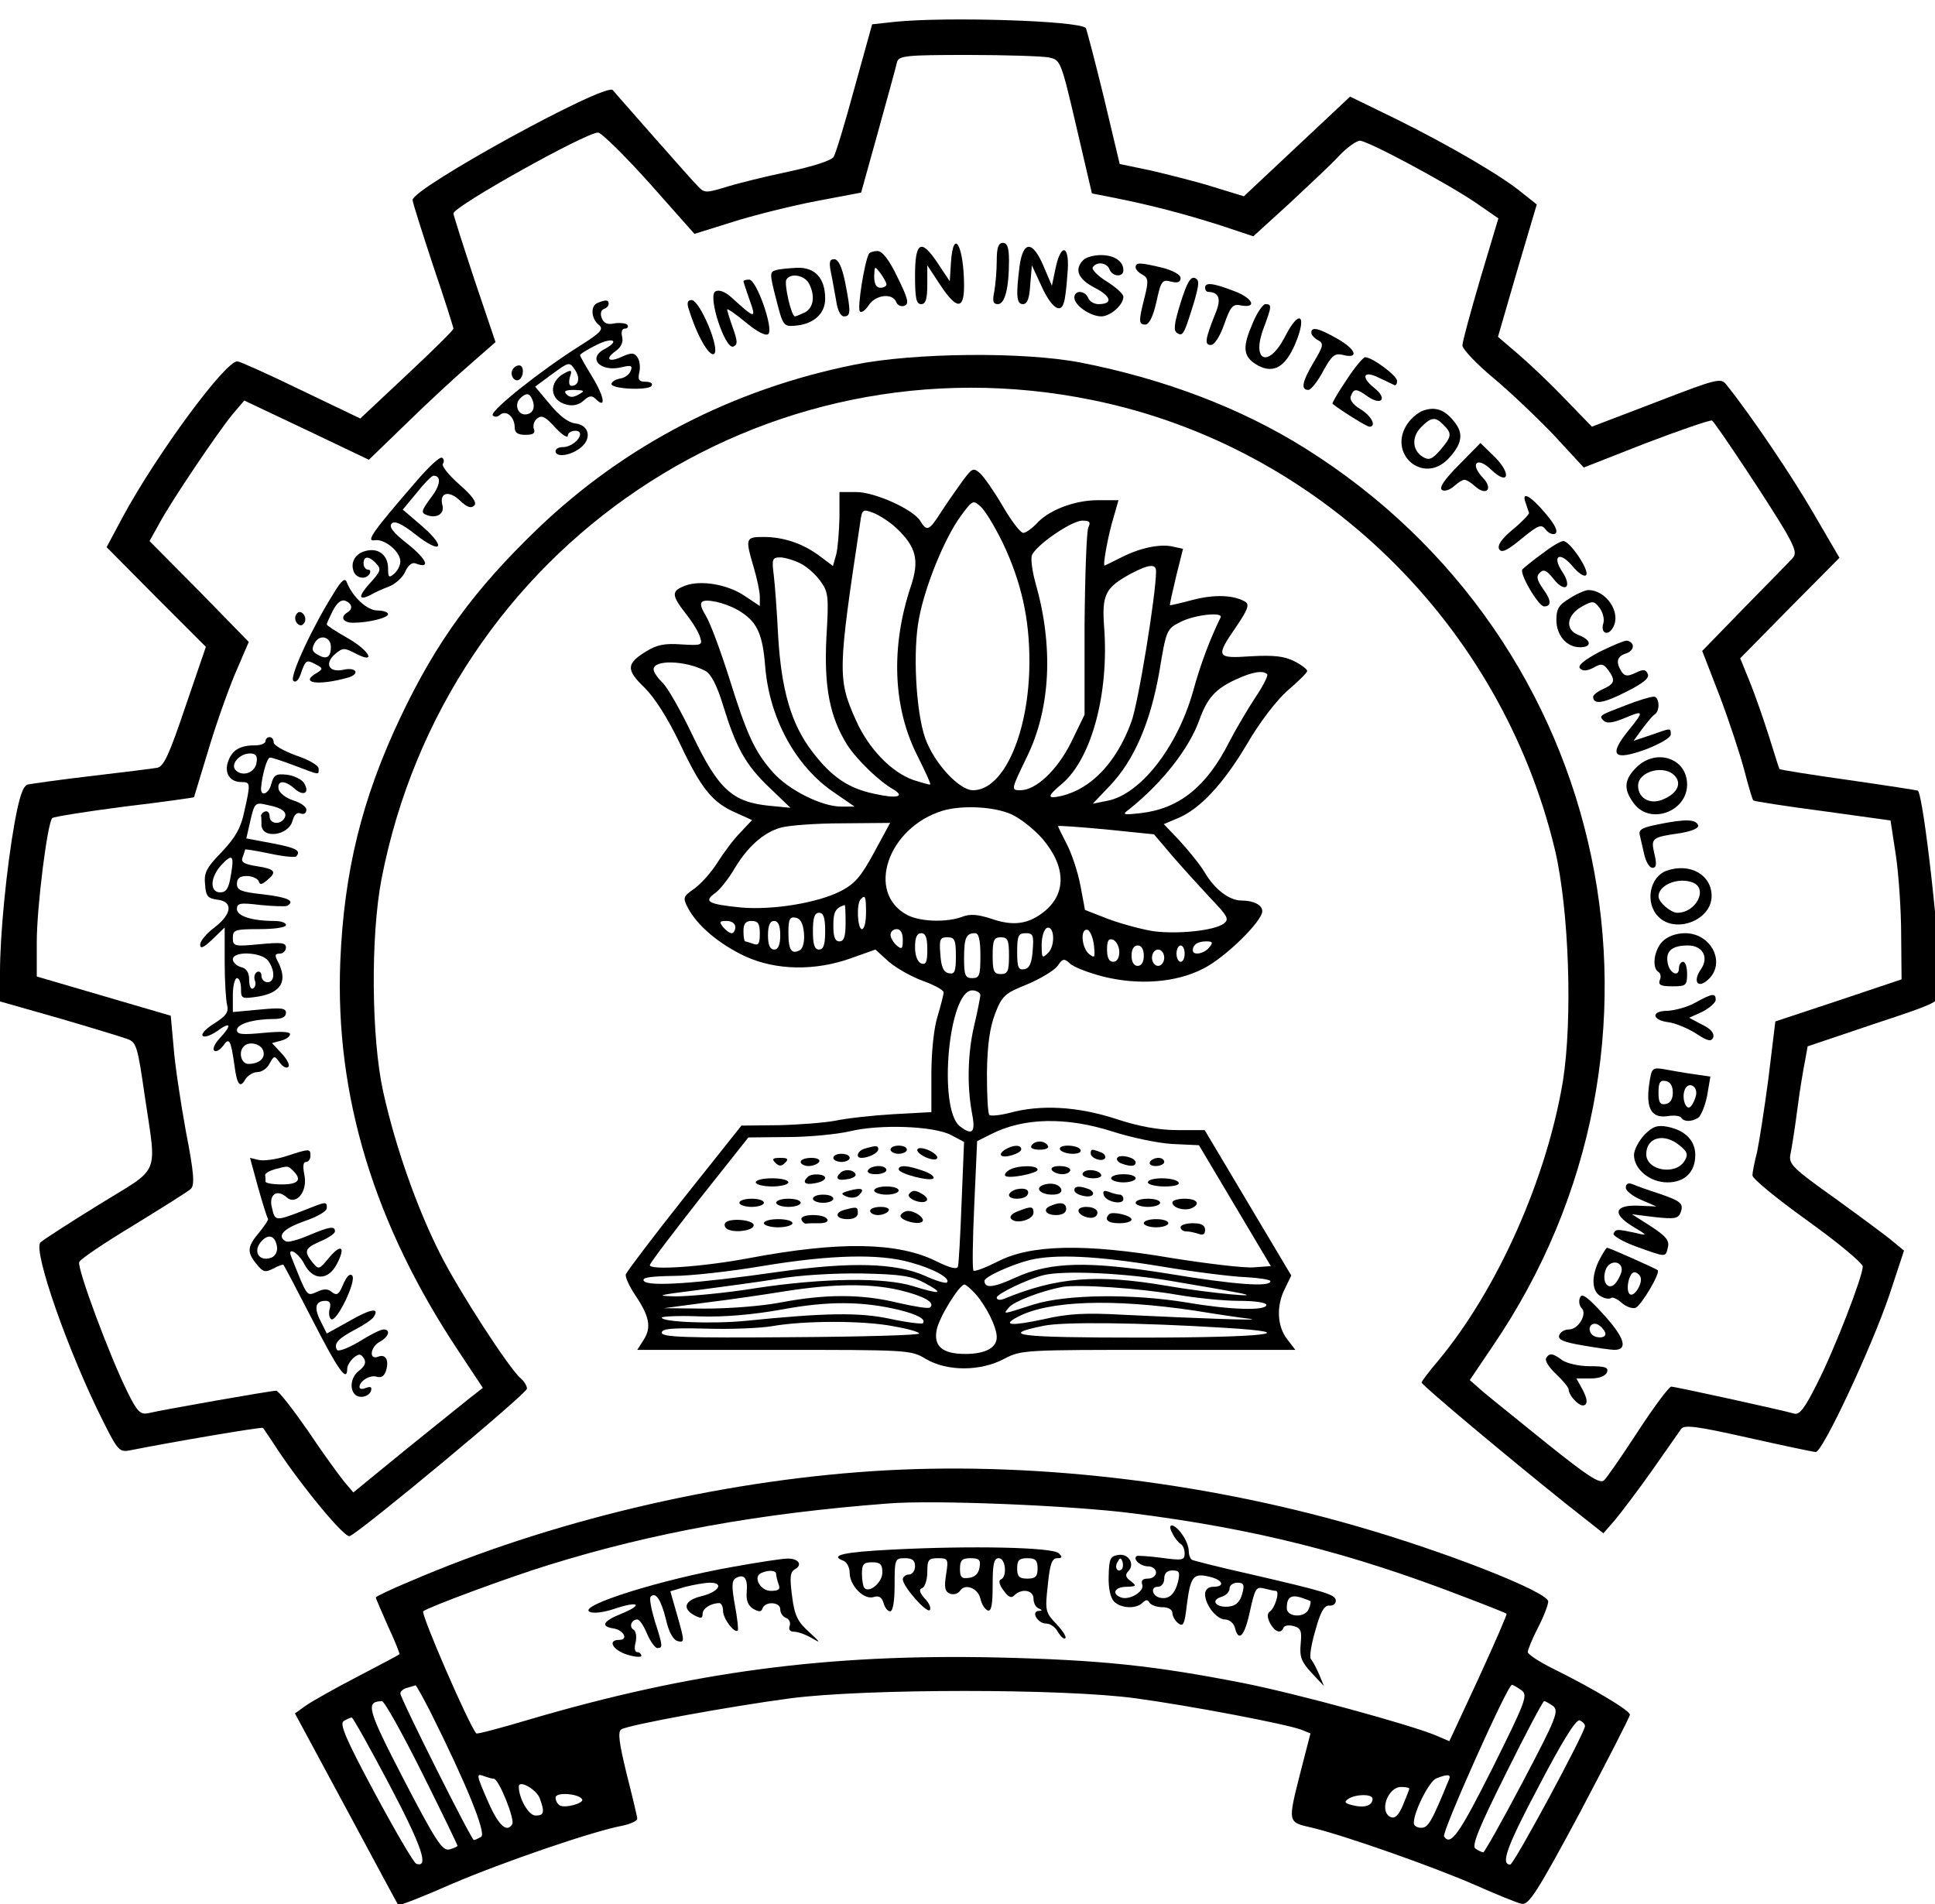 <?xml version="1.0" standalone="no"?>
<!DOCTYPE svg PUBLIC "-//W3C//DTD SVG 1.0//EN" "http://www.w3.org/TR/2001/REC-SVG-20010904/DTD/svg10.dtd">
<svg xmlns="http://www.w3.org/2000/svg" xmlns:xlink="http://www.w3.org/1999/xlink" id="body_1" width="63" height="62">

<g transform="matrix(0.133 0 0 0.133 -0 0.592)">
	<g transform="matrix(0.1 0 -0 -0.1 0 463)">
        <path d="M2190 4621L2135 4615L2092 4460C 2069 4375 2046 4299 2041 4291C 2037 4282 1990 4267 1929 4254C 1872 4242 1803 4225 1775 4216C 1729 4202 1724 4202 1709 4218C 1700 4227 1651 4282 1600 4340C 1549 4398 1504 4449 1500 4454C 1482 4473 1010 4214 1010 4185C 1010 4179 1033 4107 1060 4025C 1088 3943 1110 3873 1110 3870C 1110 3866 1059 3816 996 3757L996 3757L882 3650L736 3720C 656 3759 586 3790 581 3790C 551 3790 384 3563 301 3410L301 3410L261 3335L382 3213L504 3091L454 2945C 415 2829 401 2798 385 2795C 374 2793 302 2784 225 2775C 148 2766 78 2756 68 2754C 56 2750 48 2726 36 2662C 16 2550 0 2387 0 2295L0 2295L0 2223L144 2182C 223 2159 298 2136 312 2131C 334 2123 337 2112 354 1994C 384 1791 395 1820 243 1726C 170 1681 105 1639 99 1633C 80 1614 167 1364 254 1192C 288 1124 293 1119 318 1124C 429 1146 642 1182 644 1179C 645 1177 662 1153 680 1125C 744 1029 844 909 856 914C 882 924 1290 1263 1290 1275C 1290 1282 1283 1293 1275 1300C 1247 1323 1122 1516 1077 1606C 1020 1719 968 1867 938 2002C 909 2133 907 2383 934 2523C 1092 3336 1870 3860 2675 3695C 3229 3582 3675 3147 3807 2592C 3841 2445 3850 2180 3826 2028C 3786 1788 3666 1519 3522 1345C 3499 1318 3480 1293 3480 1290C 3480 1284 3689 1109 3830 996L3830 996L3925 921L3953 953C 3968 971 4009 1025 4043 1073C 4077 1122 4110 1168 4115 1176C 4123 1187 4150 1184 4279 1155C 4364 1136 4439 1120 4445 1120C 4462 1120 4582 1377 4625 1504L4625 1504L4661 1613L4633 1636C 4618 1649 4554 1696 4492 1741C 4388 1815 4378 1825 4383 1849C 4386 1863 4394 1913 4400 1960C 4406 2007 4415 2060 4419 2079L4419 2079L4425 2113L4588 2168C 4743 2219 4750 2223 4750 2248C 4750 2359 4709 2724 4695 2739C 4693 2740 4616 2752 4525 2765C 4433 2778 4357 2790 4356 2792C 4355 2793 4344 2829 4331 2870C 4318 2911 4297 2972 4284 3004L4284 3004L4260 3063L4381 3186L4503 3309L4440 3417C 4388 3507 4287 3657 4226 3733C 4213 3750 4204 3748 4054 3690L4054 3690L3897 3630L3831 3698C 3795 3736 3743 3785 3716 3808L3716 3808L3667 3850L3714 4012L3762 4174L3728 4201C 3678 4243 3549 4318 3420 4382L3420 4382L3305 4438L3175 4316L3045 4194L2970 4217C 2929 4230 2860 4247 2818 4257L2818 4257L2741 4273L2702 4437C 2680 4527 2660 4603 2658 4606C 2640 4624 2315 4634 2190 4621zM2567 4534C 2596 4528 2597 4527 2635 4364L2635 4364L2673 4201L2729 4190C 2819 4172 2899 4151 2987 4123L2987 4123L3068 4096L3157 4177C 3205 4222 3261 4274 3279 4294C 3298 4314 3321 4330 3329 4330C 3348 4330 3537 4229 3610 4180L3610 4180L3668 4140L3624 3993C 3600 3911 3580 3838 3580 3829C 3580 3820 3614 3784 3656 3749C 3698 3714 3765 3650 3805 3608L3805 3608L3877 3530L4030 3590C 4114 3622 4187 3647 4191 3645C 4200 3639 4340 3428 4374 3368C 4395 3330 4398 3319 4388 3308C 4381 3300 4328 3246 4271 3188L4271 3188L4167 3081L4210 2970C 4233 2909 4260 2827 4270 2789C 4280 2750 4290 2717 4292 2715C 4294 2713 4370 2701 4462 2689L4462 2689L4628 2666L4641 2581C 4648 2534 4654 2446 4654 2386L4654 2386L4655 2277L4500 2225L4346 2174L4329 2034C 4319 1958 4306 1876 4301 1853C 4295 1830 4290 1805 4290 1797C 4290 1789 4351 1739 4425 1686C 4499 1633 4560 1582 4560 1574C 4560 1550 4491 1371 4448 1287C 4418 1227 4405 1210 4392 1214C 4365 1222 4101 1280 4091 1280C 4086 1280 4049 1231 4010 1171C 3971 1111 3933 1056 3926 1050C 3915 1042 3884 1063 3789 1139C 3721 1194 3650 1251 3631 1267L3631 1267L3598 1296L3654 1379C 4156 2115 3949 3105 3195 3577C 3039 3675 2850 3747 2645 3787C 2505 3814 2237 3811 2093 3782C 1794 3722 1530 3585 1317 3381C 1161 3231 1069 3105 981 2920C 886 2720 842 2541 833 2320C 820 1992 916 1677 1123 1366L1123 1366L1182 1277L1150 1252C 1132 1238 1061 1180 991 1124L991 1124L865 1021L842 1048C 830 1063 789 1119 753 1173C 716 1226 682 1270 676 1270C 663 1270 396 1223 363 1215C 344 1211 336 1218 312 1267C 270 1351 188 1570 194 1585C 196 1592 256 1632 327 1675C 397 1718 461 1758 467 1764C 477 1773 475 1803 455 1905C 442 1977 428 2069 425 2111L425 2111L418 2188L254 2236L90 2284L90 2368C 90 2454 116 2660 128 2672C 132 2675 211 2688 305 2700C 398 2711 475 2722 475 2723C 475 2724 491 2775 509 2835C 527 2896 557 2981 575 3024L575 3024L609 3103L488 3227L366 3350L390 3393C 420 3449 533 3616 569 3660L569 3660L598 3694L750 3622L903 3549L994 3637C 1044 3686 1114 3751 1149 3781L1149 3781L1213 3837L1161 3991C 1133 4076 1110 4148 1110 4152C 1110 4169 1434 4350 1464 4350C 1472 4350 1529 4294 1590 4226L1590 4226L1700 4102L1793 4131C 1843 4147 1935 4170 1997 4182L1997 4182L2108 4203L2150 4354C 2173 4437 2194 4513 2196 4523C 2201 4538 2218 4540 2369 4540C 2462 4540 2551 4537 2567 4534z" stroke="none" fill="#000000" fill-rule="nonzero" />
        <path d="M2328 4033L2325 3986L2297 4028C 2255 4092 2240 4084 2240 4000C 2240 3944 2243 3930 2255 3930C 2266 3930 2270 3942 2270 3978L2270 3978L2270 4025L2301 3978C 2341 3917 2360 3915 2360 3974C 2360 4071 2334 4120 2328 4033z" stroke="none" fill="#000000" fill-rule="nonzero" />
        <path d="M2440 4036C 2440 4012 2437 3978 2434 3961C 2429 3937 2431 3930 2443 3930C 2460 3930 2470 3970 2470 4036C 2470 4068 2466 4080 2455 4080C 2444 4080 2440 4068 2440 4036z" stroke="none" fill="#000000" fill-rule="nonzero" />
        <path d="M2496 4024C 2487 3952 2488 3930 2504 3930C 2515 3930 2520 3944 2522 3978L2522 3978L2526 4025L2550 3973C 2573 3923 2596 3905 2604 3933C 2607 3939 2611 3971 2613 4003C 2620 4073 2598 4084 2584 4018L2584 4018L2575 3975L2555 4022C 2528 4086 2505 4086 2496 4024z" stroke="none" fill="#000000" fill-rule="nonzero" />
        <path d="M2127 4053C 2116 4033 2098 3919 2105 3912C 2109 3908 2119 3915 2127 3928C 2144 3953 2185 3958 2194 3935C 2197 3927 2206 3923 2214 3926C 2226 3931 2223 3943 2197 3996C 2177 4038 2160 4060 2148 4060C 2139 4060 2129 4057 2127 4053zM2170 3978C 2170 3974 2163 3970 2155 3970C 2145 3970 2140 3980 2140 3998C 2141 4024 2141 4024 2155 4006C 2163 3995 2170 3983 2170 3978z" stroke="none" fill="#000000" fill-rule="nonzero" />
        <path d="M2652 4038C 2629 4015 2639 3991 2680 3970C 2721 3949 2725 3930 2689 3930C 2678 3930 2667 3937 2664 3945C 2656 3964 2630 3965 2630 3946C 2630 3927 2669 3900 2696 3900C 2718 3900 2750 3928 2750 3948C 2750 3955 2732 3971 2710 3985C 2687 3999 2672 4015 2675 4020C 2684 4035 2710 4032 2716 4015C 2723 3997 2750 3995 2750 4013C 2750 4035 2728 4050 2695 4050C 2678 4050 2659 4045 2652 4038z" stroke="none" fill="#000000" fill-rule="nonzero" />
        <path d="M2034 4008C 2038 3990 2043 3958 2047 3938C 2050 3915 2058 3900 2066 3900C 2083 3900 2083 3911 2069 3983C 2061 4022 2052 4040 2042 4040C 2031 4040 2029 4033 2034 4008z" stroke="none" fill="#000000" fill-rule="nonzero" />
        <path d="M2780 4020C 2780 4015 2787 4007 2797 4002C 2811 3994 2812 3987 2802 3947C 2787 3888 2787 3880 2804 3880C 2813 3880 2823 3900 2831 3936C 2842 3987 2845 3991 2867 3985C 2883 3981 2890 3984 2890 3994C 2890 4002 2872 4012 2846 4019C 2791 4032 2780 4033 2780 4020z" stroke="none" fill="#000000" fill-rule="nonzero" />
        <path d="M1899 4013C 1884 4009 1884 4004 1900 3942C 1916 3879 1918 3875 1944 3877C 1991 3880 2020 3906 2020 3943C 2020 3993 1996 4020 1952 4019C 1932 4018 1908 4016 1899 4013zM1980 3981C 1996 3951 1992 3922 1971 3910C 1960 3905 1949 3900 1946 3900C 1937 3900 1919 3980 1925 3990C 1935 4007 1969 4001 1980 3981z" stroke="none" fill="#000000" fill-rule="nonzero" />
        <path d="M2890 3933C 2874 3881 2872 3865 2882 3859C 2896 3850 2899 3857 2924 3938C 2936 3981 2936 3989 2925 3994C 2914 3998 2905 3981 2890 3933z" stroke="none" fill="#000000" fill-rule="nonzero" />
        <path d="M1820 3986C 1820 3984 1827 3963 1835 3940C 1852 3893 1849 3893 1790 3947C 1774 3961 1760 3966 1751 3961C 1732 3949 1775 3819 1795 3826C 1806 3831 1806 3838 1794 3872C 1786 3894 1780 3915 1780 3917C 1780 3920 1801 3906 1826 3885C 1854 3862 1875 3851 1881 3857C 1894 3870 1852 3990 1834 3990C 1826 3990 1820 3988 1820 3986z" stroke="none" fill="#000000" fill-rule="nonzero" />
        <path d="M2950 3970C 2950 3965 2953 3960 2958 3960C 2984 3959 2990 3943 2976 3909C 2950 3844 2948 3830 2964 3830C 2973 3830 2986 3850 2997 3881C 3012 3924 3018 3931 3037 3927C 3079 3919 3067 3945 3021 3962C 2969 3982 2950 3984 2950 3970z" stroke="none" fill="#000000" fill-rule="nonzero" />
        <path d="M1463 3933C 1445 3926 1447 3895 1465 3880C 1479 3869 1472 3861 1418 3827C 1323 3767 1200 3669 1206 3658C 1210 3653 1217 3653 1224 3659C 1239 3672 1260 3654 1260 3628C 1260 3615 1268 3610 1286 3610C 1305 3610 1311 3614 1307 3624C 1304 3632 1307 3644 1315 3650C 1326 3659 1335 3655 1359 3628C 1376 3610 1390 3601 1390 3608C 1390 3621 1420 3625 1420 3612C 1420 3598 1397 3580 1378 3580C 1368 3580 1360 3576 1360 3570C 1360 3555 1393 3558 1418 3576C 1450 3598 1444 3634 1408 3638C 1391 3640 1369 3657 1346 3685L1346 3685L1310 3728L1352 3759C 1393 3789 1394 3789 1407 3770C 1421 3750 1417 3730 1399 3730C 1393 3730 1392 3739 1395 3751C 1401 3769 1399 3770 1382 3761C 1342 3740 1345 3694 1387 3684C 1402 3680 1417 3683 1429 3694C 1442 3706 1449 3707 1458 3698C 1484 3672 1480 3702 1451 3750C 1434 3778 1420 3802 1420 3805C 1420 3808 1438 3819 1460 3830C 1500 3850 1519 3841 1480 3820C 1436 3797 1471 3762 1524 3776C 1545 3781 1549 3779 1544 3767C 1541 3758 1530 3750 1519 3748C 1508 3746 1498 3741 1497 3735C 1494 3722 1588 3718 1595 3730C 1599 3736 1592 3740 1580 3740C 1564 3740 1561 3745 1565 3763C 1568 3775 1566 3791 1561 3799C 1553 3811 1547 3812 1524 3802C 1491 3786 1479 3795 1507 3815C 1521 3825 1526 3837 1523 3850C 1520 3862 1523 3870 1529 3870C 1536 3870 1539 3874 1536 3879C 1533 3883 1519 3885 1505 3883C 1487 3879 1478 3883 1473 3896C 1469 3906 1471 3915 1478 3918C 1485 3920 1490 3926 1490 3931C 1490 3941 1482 3941 1463 3933zM1417 3709C 1403 3701 1395 3701 1387 3709C 1379 3717 1384 3720 1406 3720C 1431 3719 1433 3718 1417 3709zM1304 3694C 1311 3675 1303 3660 1285 3660C 1267 3660 1259 3685 1273 3699C 1288 3714 1297 3713 1304 3694z" stroke="none" fill="#000000" fill-rule="nonzero" />
        <path d="M1686 3918C 1706 3853 1736 3801 1748 3808C 1764 3819 1713 3940 1693 3940C 1683 3940 1681 3933 1686 3918z" stroke="none" fill="#000000" fill-rule="nonzero" />
        <path d="M3064 3877C 3040 3821 3044 3799 3081 3779C 3118 3760 3146 3776 3170 3831C 3201 3904 3181 3920 3146 3851C 3105 3771 3062 3790 3094 3873C 3113 3924 3114 3930 3098 3930C 3091 3930 3075 3906 3064 3877z" stroke="none" fill="#000000" fill-rule="nonzero" />
        <path d="M3210 3860C 3210 3855 3217 3847 3226 3842C 3241 3834 3240 3828 3216 3788C 3187 3739 3184 3720 3203 3720C 3209 3720 3226 3741 3239 3766C 3260 3804 3267 3810 3286 3806C 3327 3795 3321 3818 3276 3844C 3229 3871 3210 3876 3210 3860z" stroke="none" fill="#000000" fill-rule="nonzero" />
        <path d="M3296 3744C 3275 3713 3260 3687 3262 3686C 3283 3669 3346 3630 3352 3630C 3371 3630 3357 3657 3330 3673C 3312 3684 3303 3696 3307 3705C 3314 3724 3320 3724 3348 3704C 3383 3680 3397 3699 3364 3725C 3329 3753 3339 3769 3377 3749C 3393 3742 3408 3734 3413 3732C 3417 3730 3420 3734 3420 3742C 3420 3755 3359 3800 3342 3800C 3337 3800 3316 3775 3296 3744z" stroke="none" fill="#000000" fill-rule="nonzero" />
        <path d="M1255 3770C 1247 3757 1259 3738 1271 3745C 1283 3753 1283 3780 1271 3780C 1265 3780 1258 3776 1255 3770z" stroke="none" fill="#000000" fill-rule="nonzero" />
        <path d="M3483 3669C 3472 3665 3455 3651 3446 3638C 3395 3565 3483 3487 3545 3551C 3579 3587 3584 3613 3560 3642C 3537 3672 3513 3680 3483 3669zM3534 3634C 3555 3613 3554 3606 3526 3573C 3506 3550 3498 3547 3483 3556C 3457 3572 3455 3605 3479 3629C 3504 3654 3514 3655 3534 3634z" stroke="none" fill="#000000" fill-rule="nonzero" />
        <path d="M3571 3536C 3536 3501 3522 3480 3530 3475C 3536 3471 3549 3475 3559 3484C 3569 3493 3580 3500 3585 3500C 3590 3500 3601 3493 3611 3484C 3639 3459 3656 3478 3630 3505C 3597 3540 3616 3558 3650 3525C 3693 3484 3701 3514 3659 3556L3659 3556L3624 3590L3571 3536z" stroke="none" fill="#000000" fill-rule="nonzero" />
        <path d="M1024 3502C 915 3376 894 3348 917 3352C 942 3356 980 3324 980 3300C 980 3290 973 3277 965 3270C 952 3259 950 3261 950 3283C 950 3315 927 3334 896 3326C 870 3320 857 3298 866 3275C 873 3258 896 3255 905 3270C 908 3276 906 3280 901 3280C 895 3280 890 3287 890 3295C 890 3313 902 3314 918 3298C 935 3281 933 3277 904 3245C 877 3215 877 3203 907 3218C 917 3224 937 3233 953 3239C 968 3245 986 3261 992 3275C 999 3291 1009 3299 1018 3295C 1055 3281 1045 3305 999 3342C 963 3370 951 3385 959 3393C 966 3400 983 3393 1016 3367C 1079 3317 1095 3332 1035 3385L1035 3385L986 3427L1020 3468C 1038 3491 1057 3510 1061 3510C 1081 3510 1079 3487 1054 3455C 1032 3425 1030 3419 1044 3414C 1069 3404 1089 3417 1083 3438C 1075 3469 1099 3475 1126 3449C 1143 3433 1153 3429 1161 3437C 1168 3444 1157 3460 1125 3488C 1099 3511 1081 3533 1084 3539C 1088 3544 1087 3551 1082 3554C 1077 3557 1051 3533 1024 3502z" stroke="none" fill="#000000" fill-rule="nonzero" />
        <path d="M3735 3443C 3738 3433 3742 3422 3743 3419C 3744 3416 3726 3397 3703 3378C 3675 3355 3665 3339 3670 3330C 3676 3320 3690 3327 3725 3356C 3767 3390 3773 3392 3784 3378C 3791 3369 3801 3365 3807 3368C 3815 3373 3807 3390 3783 3418C 3747 3461 3723 3474 3735 3443z" stroke="none" fill="#000000" fill-rule="nonzero" />
        <path d="M3775 3319C 3753 3303 3731 3285 3727 3281C 3718 3272 3766 3190 3780 3190C 3798 3190 3798 3205 3778 3232C 3762 3255 3760 3264 3770 3273C 3779 3282 3787 3278 3804 3256C 3832 3222 3849 3237 3825 3274C 3798 3314 3818 3326 3849 3289C 3864 3271 3879 3261 3883 3267C 3891 3279 3843 3350 3827 3350C 3820 3350 3797 3336 3775 3319z" stroke="none" fill="#000000" fill-rule="nonzero" />
        <path d="M818 3224C 766 3142 708 3018 718 3008C 724 3002 732 3010 738 3030C 748 3058 751 3060 771 3049C 791 3039 791 3037 777 3028C 730 3002 779 2995 853 3016C 882 3025 872 3042 841 3035C 805 3027 793 3050 821 3074C 839 3089 843 3089 870 3075C 923 3047 905 3082 850 3113C 822 3129 800 3143 800 3146C 800 3149 807 3164 815 3180C 825 3199 835 3207 845 3204C 862 3197 865 3184 850 3175C 832 3164 840 3150 864 3150C 902 3150 950 3162 950 3171C 950 3176 938 3180 924 3180C 899 3180 863 3213 849 3249C 845 3261 836 3254 818 3224zM810 3091C 810 3066 800 3059 779 3071C 764 3079 762 3085 770 3100C 782 3123 810 3116 810 3091z" stroke="none" fill="#000000" fill-rule="nonzero" />
        <path d="M3843 3210C 3816 3194 3810 3184 3810 3157C 3810 3119 3835 3090 3868 3090C 3898 3090 3896 3108 3864 3120C 3830 3133 3835 3169 3873 3190C 3899 3204 3902 3204 3916 3186C 3924 3175 3928 3158 3925 3149C 3917 3124 3937 3116 3949 3139C 3969 3175 3932 3230 3888 3230C 3881 3230 3860 3221 3843 3210z" stroke="none" fill="#000000" fill-rule="nonzero" />
        <path d="M725 3170C 721 3164 722 3154 728 3148C 734 3142 740 3142 745 3150C 749 3156 748 3166 742 3172C 736 3178 730 3178 725 3170z" stroke="none" fill="#000000" fill-rule="nonzero" />
        <path d="M3916 3079C 3877 3058 3861 3045 3868 3038C 3875 3031 3885 3032 3901 3040C 3920 3051 3925 3050 3937 3034C 3955 3009 3953 3001 3925 2988C 3911 2982 3900 2973 3900 2969C 3900 2949 3924 2952 3979 2980C 4021 3001 4038 3014 4034 3024C 4029 3036 4023 3037 4003 3027C 3984 3018 3977 3019 3969 3031C 3955 3054 3958 3068 3981 3075C 4001 3082 4003 3101 3984 3106C 3979 3108 3949 3095 3916 3079z" stroke="none" fill="#000000" fill-rule="nonzero" />
        <path d="M3980 2948C 3915 2923 3913 2923 3926 2910C 3933 2903 3948 2905 3973 2915C 4025 2937 4026 2935 3987 2887C 3937 2825 3949 2811 4029 2840C 4063 2853 4090 2869 4090 2876C 4090 2893 4092 2893 4041 2875L4041 2875L3999 2861L4020 2890C 4032 2906 4045 2922 4050 2925C 4065 2934 4062 2970 4048 2969C 4041 2969 4010 2960 3980 2948z" stroke="none" fill="#000000" fill-rule="nonzero" />
        <path d="M650 2860C 650 2855 639 2850 626 2850C 588 2850 569 2839 559 2812C 548 2783 562 2760 591 2760C 613 2760 614 2758 598 2688C 590 2648 576 2624 543 2589C 505 2550 499 2538 502 2509C 504 2480 509 2475 533 2472C 571 2467 568 2437 525 2404C 506 2390 490 2371 490 2362C 490 2351 498 2354 520 2375L520 2375L550 2404L550 2319C 550 2273 553 2225 556 2214C 560 2197 554 2188 526 2170C 506 2158 492 2144 496 2139C 499 2134 515 2139 531 2150C 565 2175 569 2166 538 2133C 526 2120 520 2107 524 2103C 528 2098 538 2104 546 2114C 561 2136 565 2130 574 2066C 580 2019 588 2009 601 2033C 607 2042 620 2050 630 2050C 641 2050 654 2059 660 2071C 671 2091 672 2091 685 2073C 692 2063 702 2058 706 2063C 710 2067 703 2081 690 2095L690 2095L666 2121L688 2127C 700 2130 710 2137 710 2143C 710 2149 687 2150 645 2146C 593 2141 580 2142 580 2153C 580 2168 621 2180 671 2180C 690 2180 700 2185 700 2195C 700 2207 688 2208 635 2203L635 2203L570 2197L570 2239C 570 2261 575 2280 580 2280C 586 2280 590 2268 590 2254C 590 2229 592 2229 633 2235C 689 2245 705 2273 680 2321C 672 2336 673 2340 685 2340C 693 2340 700 2347 700 2355C 700 2367 688 2368 635 2363C 573 2357 570 2358 570 2379C 570 2398 575 2400 635 2400C 672 2400 700 2404 700 2410C 700 2416 687 2420 671 2420C 617 2420 580 2432 580 2449C 580 2464 588 2465 638 2459C 669 2456 698 2455 703 2457C 724 2469 704 2478 645 2485C 590 2491 580 2495 580 2511C 580 2524 587 2530 604 2530C 617 2530 630 2524 633 2518C 636 2508 640 2508 653 2519C 679 2540 674 2547 629 2554C 597 2559 589 2564 594 2576C 597 2585 600 2593 600 2595C 600 2596 627 2592 660 2585C 692 2578 722 2575 725 2578C 738 2592 725 2599 667 2610L667 2610L603 2622L613 2666C 623 2709 625 2711 654 2704C 691 2697 705 2686 696 2671C 685 2654 660 2658 660 2676C 660 2685 655 2690 649 2688C 643 2686 639 2681 639 2677C 640 2673 640 2664 640 2656C 640 2620 706 2628 716 2665C 720 2680 727 2687 736 2683C 744 2680 750 2684 750 2692C 750 2700 735 2710 718 2715C 700 2721 684 2733 682 2743C 678 2765 698 2765 722 2743C 744 2724 759 2734 744 2758C 738 2767 719 2776 702 2778C 675 2781 670 2777 664 2755C 658 2731 638 2723 639 2745C 642 2780 654 2820 661 2820C 666 2820 693 2811 722 2800C 785 2776 780 2777 780 2793C 780 2801 755 2815 725 2825C 695 2836 670 2850 670 2857C 670 2864 666 2870 660 2870C 655 2870 650 2866 650 2860zM628 2808C 625 2783 594 2772 577 2789C 563 2803 586 2830 612 2830C 626 2830 631 2824 628 2808zM565 2531C 560 2500 554 2490 539 2490C 513 2490 514 2527 542 2557C 569 2586 574 2581 565 2531zM656 2323C 674 2299 673 2270 655 2270C 647 2270 640 2277 640 2286C 640 2294 635 2298 629 2295C 623 2291 621 2282 624 2274C 627 2267 625 2258 620 2255C 614 2251 610 2261 610 2275C 610 2293 604 2304 590 2307C 579 2310 570 2319 570 2326C 570 2347 640 2344 656 2323zM644 2103C 651 2085 635 2070 608 2070C 590 2070 583 2100 597 2113C 609 2126 638 2120 644 2103z" stroke="none" fill="#000000" fill-rule="nonzero" />
        <path d="M4005 2795C 3975 2765 3974 2741 4001 2706C 4041 2655 4130 2688 4130 2754C 4130 2819 4053 2844 4005 2795zM4101 2774C 4118 2754 4103 2729 4067 2716C 4037 2705 4010 2722 4010 2751C 4010 2787 4076 2804 4101 2774z" stroke="none" fill="#000000" fill-rule="nonzero" />
        <path d="M4062 2657C 4021 2649 4011 2644 4014 2631C 4016 2622 4021 2600 4025 2583C 4029 2565 4038 2550 4045 2550C 4055 2550 4056 2559 4050 2584C 4041 2623 4043 2625 4114 2635C 4142 2640 4159 2647 4157 2654C 4152 2669 4126 2670 4062 2657z" stroke="none" fill="#000000" fill-rule="nonzero" />
        <path d="M4080 2543C 4038 2528 4026 2464 4060 2430C 4102 2388 4190 2422 4190 2481C 4190 2533 4137 2563 4080 2543zM4144 2514C 4182 2499 4152 2440 4106 2440C 4090 2440 4060 2466 4060 2480C 4060 2508 4108 2528 4144 2514z" stroke="none" fill="#000000" fill-rule="nonzero" />
        <path d="M4070 2370C 4049 2349 4043 2305 4060 2295C 4065 2292 4067 2283 4063 2275C 4059 2263 4066 2260 4094 2260C 4127 2260 4130 2262 4130 2290C 4130 2307 4126 2320 4120 2320C 4115 2320 4110 2313 4110 2304C 4110 2280 4085 2293 4082 2320C 4078 2347 4094 2360 4132 2360C 4168 2360 4184 2331 4164 2302C 4143 2272 4156 2253 4181 2276C 4226 2316 4190 2390 4125 2390C 4103 2390 4082 2382 4070 2370z" stroke="none" fill="#000000" fill-rule="nonzero" />
        <path d="M4150 2220C 4131 2209 4100 2201 4082 2200C 4041 2200 4043 2177 4085 2172C 4100 2170 4130 2158 4151 2145C 4181 2125 4189 2124 4194 2135C 4197 2145 4188 2156 4167 2166L4167 2166L4135 2183L4168 2198C 4185 2207 4200 2220 4200 2227C 4200 2244 4192 2243 4150 2220z" stroke="none" fill="#000000" fill-rule="nonzero" />
        <path d="M4037 2019C 4029 1961 4043 1937 4081 1942C 4098 1945 4113 1943 4116 1938C 4122 1928 4141 1928 4157 1938C 4164 1943 4174 1967 4179 1992L4179 1992L4187 2039L4146 2045C 4123 2048 4091 2054 4074 2057C 4044 2062 4043 2060 4037 2019zM4095 2000C 4095 1984 4089 1974 4078 1972C 4064 1969 4060 1975 4060 2000C 4060 2025 4064 2031 4078 2028C 4089 2026 4095 2016 4095 2000zM4152 1994C 4150 1984 4144 1971 4139 1966C 4128 1954 4116 1985 4124 2006C 4132 2028 4156 2017 4152 1994z" stroke="none" fill="#000000" fill-rule="nonzero" />
        <path d="M4026 1897C 4012 1882 4000 1860 4000 1847C 4000 1812 4039 1780 4082 1780C 4124 1780 4150 1805 4150 1847C 4150 1882 4126 1907 4083 1916C 4057 1921 4046 1917 4026 1897zM4111 1871C 4131 1855 4133 1848 4124 1833C 4102 1796 4030 1809 4030 1849C 4030 1890 4073 1902 4111 1871z" stroke="none" fill="#000000" fill-rule="nonzero" />
        <path d="M700 1844C 675 1836 645 1832 633 1835L633 1835L612 1840L632 1767C 643 1728 654 1693 656 1691C 658 1689 648 1674 635 1658C 605 1623 604 1609 628 1580C 644 1560 649 1559 669 1569C 682 1576 693 1580 694 1578C 696 1576 728 1515 765 1443C 828 1320 850 1289 850 1324C 850 1331 857 1343 866 1351C 879 1361 883 1361 891 1349C 897 1339 893 1330 879 1319C 852 1299 856 1255 884 1255C 895 1255 905 1261 908 1269C 911 1279 908 1281 896 1277C 887 1273 880 1274 880 1279C 880 1294 907 1310 923 1304C 933 1301 941 1306 945 1319C 953 1345 944 1361 925 1353C 902 1345 907 1378 930 1390C 952 1402 957 1420 939 1420C 932 1420 906 1407 879 1390C 852 1374 828 1365 825 1370C 816 1385 828 1398 870 1420C 891 1431 912 1445 915 1451C 930 1474 908 1471 856 1441L856 1441L800 1410L785 1440C 768 1473 772 1490 797 1490C 807 1490 811 1484 807 1470C 804 1459 806 1448 811 1445C 824 1437 874 1540 862 1552C 856 1558 848 1549 840 1530C 830 1506 825 1502 813 1511C 803 1520 793 1520 776 1512C 750 1501 753 1498 713 1598C 702 1624 730 1609 745 1580C 766 1539 804 1539 825 1581C 847 1623 835 1631 805 1595C 781 1566 780 1566 765 1584C 743 1612 746 1619 785 1636C 804 1644 820 1655 820 1660C 820 1674 807 1672 755 1650C 729 1639 704 1632 699 1636C 677 1649 694 1667 745 1685C 775 1695 800 1709 800 1717C 800 1734 800 1734 740 1710C 675 1685 673 1685 666 1717C 657 1749 677 1765 701 1744C 725 1722 754 1758 745 1799C 741 1819 742 1830 749 1830C 755 1830 760 1837 760 1845C 760 1863 758 1863 700 1844zM718 1808C 740 1786 730 1775 690 1775C 668 1775 650 1778 650 1782C 650 1787 650 1793 649 1798C 649 1802 659 1808 672 1812C 706 1821 705 1821 718 1808zM678 1623C 680 1611 674 1600 665 1596C 633 1584 617 1613 642 1638C 659 1655 674 1648 678 1623z" stroke="none" fill="#000000" fill-rule="nonzero" />
        <path d="M3980 1767C 3980 1759 3997 1746 4018 1737L4018 1737L4055 1721L4010 1723C 3952 1725 3946 1703 3997 1672C 4034 1650 4034 1649 4005 1656C 3959 1666 3955 1666 3950 1655C 3947 1650 3972 1635 4005 1623C 4080 1596 4077 1596 4083 1621C 4087 1637 4079 1648 4042 1672L4042 1672L3995 1702L4051 1695C 4099 1690 4108 1691 4114 1706C 4122 1728 4116 1734 4060 1753C 4035 1761 4007 1771 3998 1775C 3986 1780 3980 1777 3980 1767z" stroke="none" fill="#000000" fill-rule="nonzero" />
        <path d="M3915 1590C 3895 1550 3896 1513 3919 1501C 3929 1495 3940 1494 3944 1497C 3947 1500 3959 1495 3970 1485C 3980 1476 3996 1470 4004 1473C 4018 1479 4065 1558 4058 1565C 4054 1569 3939 1620 3934 1620C 3932 1620 3924 1607 3915 1590zM3970 1566C 3970 1559 3964 1546 3957 1536C 3939 1511 3919 1535 3931 1567C 3940 1590 3970 1589 3970 1566zM4015 1550C 4024 1536 4000 1496 3989 1507C 3979 1517 3988 1560 4001 1560C 4005 1560 4012 1556 4015 1550z" stroke="none" fill="#000000" fill-rule="nonzero" />
        <path d="M3868 1498C 3864 1490 3866 1478 3872 1472C 3886 1458 3864 1420 3841 1420C 3830 1420 3820 1414 3817 1406C 3813 1395 3827 1389 3874 1381C 3908 1375 3944 1370 3952 1370C 3986 1370 3977 1400 3926 1456C 3886 1500 3872 1510 3868 1498zM3930 1409C 3930 1397 3903 1398 3895 1410C 3884 1427 3900 1442 3916 1429C 3924 1423 3930 1414 3930 1409z" stroke="none" fill="#000000" fill-rule="nonzero" />
        <path d="M3785 1350C 3781 1344 3792 1327 3809 1311C 3826 1295 3840 1278 3840 1273C 3841 1256 3869 1228 3879 1235C 3887 1239 3885 1251 3875 1271L3875 1271L3859 1300L3894 1300C 3915 1300 3930 1306 3934 1315C 3938 1327 3930 1330 3892 1330C 3865 1330 3835 1337 3824 1345C 3801 1362 3793 1363 3785 1350z" stroke="none" fill="#000000" fill-rule="nonzero" />
        <path d="M2357 3498C 2344 3480 2320 3446 2305 3423C 2274 3374 2269 3373 2253 3399C 2235 3428 2141 3470 2096 3470L2096 3470L2055 3470L2055 3408C 2054 3373 2051 3332 2047 3317L2047 3317L2039 3289L2007 3313C 1966 3344 1918 3360 1869 3360C 1825 3360 1824 3357 1845 3286C 1853 3259 1860 3226 1860 3214L1860 3214L1860 3191L1824 3215C 1782 3244 1716 3255 1678 3241C 1643 3228 1643 3218 1679 3172C 1695 3152 1711 3126 1714 3114C 1720 3095 1717 3094 1668 3097C 1627 3100 1608 3096 1582 3080C 1533 3050 1532 3035 1578 2991C 1603 2966 1635 2916 1665 2853C 1717 2743 1744 2710 1801 2685L1801 2685L1841 2667L1812 2636C 1795 2619 1771 2586 1757 2564C 1743 2541 1717 2512 1701 2500C 1672 2480 1671 2477 1684 2452C 1707 2408 1761 2363 1825 2333C 1900 2299 1995 2297 2084 2329L2084 2329L2143 2350L2176 2320C 2195 2304 2232 2283 2260 2273C 2287 2263 2310 2251 2310 2245C 2310 2240 2303 2213 2295 2186C 2286 2158 2280 2098 2280 2045L2280 2045L2280 1952L2188 1947C 2137 1944 2073 1937 2045 1931C 2018 1926 1955 1921 1905 1920L1905 1920L1815 1919L1675 1743C 1598 1646 1534 1561 1532 1555C 1530 1548 1541 1525 1555 1504C 1590 1452 1595 1425 1576 1395L1576 1395L1560 1370L1894 1370C 2222 1370 2230 1370 2266 1348C 2318 1317 2400 1317 2458 1348C 2500 1370 2508 1370 2836 1370L2836 1370L3171 1370L3151 1396C 3126 1428 3124 1479 3146 1521L3146 1521L3161 1552L3055 1730L2949 1908L2882 1908C 2837 1908 2787 1917 2730 1936C 2637 1966 2547 1971 2471 1950C 2447 1944 2425 1942 2422 1945C 2418 1949 2416 1995 2416 2048C 2417 2117 2423 2159 2436 2193C 2453 2237 2460 2243 2515 2265C 2548 2279 2581 2299 2589 2310C 2601 2328 2605 2329 2619 2316C 2628 2307 2665 2293 2700 2284C 2787 2262 2879 2269 2945 2303C 2998 2329 3090 2419 3090 2444C 3090 2459 3069 2470 3039 2470C 3009 2470 2973 2498 2949 2539C 2937 2559 2909 2593 2888 2616L2888 2616L2849 2657L2882 2671C 2937 2693 2995 2756 3052 2852C 3084 2907 3124 2959 3152 2984C 3179 3007 3200 3028 3200 3032C 3200 3036 3186 3047 3168 3056C 3144 3068 3119 3071 3063 3068C 2977 3062 2975 3066 3026 3140C 3054 3181 3059 3194 3049 3201C 3021 3218 2974 3220 2920 3206C 2890 3198 2864 3192 2864 3193C 2863 3194 2870 3225 2879 3263L2879 3263L2896 3331L2873 3336C 2842 3344 2792 3334 2745 3310C 2723 3299 2705 3290 2704 3290C 2699 3290 2713 3366 2726 3408L2726 3408L2738 3450L2687 3450C 2630 3450 2565 3425 2536 3391C 2525 3380 2511 3370 2505 3370C 2498 3370 2476 3399 2455 3435C 2434 3471 2409 3507 2399 3516C 2383 3530 2380 3529 2357 3498zM2455 3345C 2500 3250 2520 3161 2520 3056C 2520 2883 2458 2740 2382 2740C 2348 2740 2287 2806 2265 2867C 2242 2932 2234 3083 2250 3162C 2265 3241 2312 3356 2351 3410C 2381 3451 2382 3451 2401 3434C 2412 3424 2436 3384 2455 3345zM2194 3382C 2243 3336 2251 3303 2230 3240C 2180 3091 2186 2943 2245 2826C 2264 2788 2279 2756 2277 2754C 2276 2753 2258 2758 2236 2765C 2182 2784 2126 2842 2095 2912C 2050 3012 2051 3033 2106 3397C 2110 3427 2112 3429 2138 3419C 2153 3413 2178 3397 2194 3382zM2664 3383C 2660 3373 2656 3266 2655 3145L2655 3145L2655 2925L2622 2857C 2588 2789 2536 2740 2498 2740C 2474 2740 2475 2741 2515 2824C 2572 2942 2579 3093 2535 3247C 2527 3275 2523 3306 2526 3315C 2536 3340 2622 3399 2649 3400C 2667 3400 2671 3397 2664 3383zM1960 3295C 1976 3287 1998 3267 2009 3251C 2028 3225 2029 3213 2023 3114C 2017 2993 2031 2920 2074 2851C 2098 2814 2153 2761 2187 2742C 2217 2724 2195 2719 2142 2731C 2077 2744 2035 2773 1988 2835C 1937 2902 1913 2984 1905 3116C 1902 3176 1897 3244 1894 3268C 1889 3306 1891 3310 1910 3310C 1921 3310 1944 3303 1960 3295zM2830 3276C 2830 3220 2786 2949 2769 2906C 2733 2808 2671 2743 2598 2726C 2562 2718 2563 2725 2600 2756C 2672 2817 2715 2977 2703 3138C 2697 3219 2705 3236 2770 3271C 2812 3293 2830 3295 2830 3276zM1816 3175C 1854 3150 1867 3120 1873 3045C 1883 2916 1948 2797 2044 2733L2044 2733L2092 2700L2059 2700C 2011 2700 1930 2741 1892 2784C 1847 2835 1828 2877 1785 3015C 1764 3081 1739 3149 1728 3167C 1714 3190 1713 3199 1722 3203C 1739 3208 1787 3195 1816 3175zM2988 3163C 2963 3112 2939 3050 2920 2980C 2881 2844 2791 2729 2710 2714L2710 2714L2675 2707L2717 2751C 2776 2813 2816 2905 2838 3030C 2855 3133 2856 3135 2890 3152C 2925 3170 2995 3177 2988 3163zM1727 3032C 1741 3024 1755 2997 1770 2948C 1802 2844 1825 2802 1884 2746L1884 2746L1935 2697L1883 2702C 1793 2711 1759 2742 1696 2873C 1667 2934 1633 2994 1621 3004C 1610 3015 1600 3029 1600 3036C 1600 3060 1678 3058 1727 3032zM3102 3024C 3105 3021 3092 2995 3073 2967C 3054 2938 3025 2889 3009 2858C 2954 2749 2887 2695 2793 2684C 2748 2679 2746 2680 2765 2694C 2845 2758 2911 2842 2936 2912C 2955 2965 2975 2988 3025 3011C 3066 3030 3092 3034 3102 3024zM2476 2681C 2498 2671 2532 2644 2552 2621C 2610 2553 2611 2486 2555 2442C 2517 2412 2480 2407 2428 2425C 2394 2436 2375 2438 2355 2430C 2317 2416 2254 2418 2222 2434C 2118 2488 2173 2649 2308 2690C 2356 2704 2434 2700 2476 2681zM2140 2588C 2108 2529 2093 2511 2058 2493C 2001 2464 1891 2446 1813 2453C 1735 2461 1722 2467 1749 2487C 1760 2494 1781 2520 1795 2543C 1828 2600 1868 2636 1910 2648C 1929 2654 1998 2659 2062 2659L2062 2659L2179 2660L2140 2588zM2870 2579C 2895 2550 2937 2504 2963 2476C 3006 2431 3010 2424 2995 2413C 2971 2396 2881 2387 2823 2395C 2797 2399 2748 2412 2715 2424L2715 2424L2656 2447L2645 2506C 2639 2538 2624 2584 2612 2607C 2600 2630 2590 2651 2590 2652C 2590 2654 2643 2650 2708 2644L2708 2644L2825 2632L2870 2579zM2120 2440C 2120 2418 2116 2400 2110 2400C 2099 2400 2096 2463 2107 2473C 2118 2485 2120 2481 2120 2440zM2070 2415C 2070 2382 2066 2370 2055 2370C 2044 2370 2040 2381 2040 2409C 2040 2442 2045 2452 2068 2459C 2069 2460 2070 2440 2070 2415zM2020 2395C 2020 2362 2016 2350 2005 2350C 1994 2350 1990 2362 1990 2395C 1990 2428 1994 2440 2005 2440C 2016 2440 2020 2428 2020 2395zM1968 2391C 1970 2371 1966 2354 1959 2349C 1938 2337 1930 2348 1930 2391C 1930 2424 1933 2431 1948 2428C 1959 2426 1966 2414 1968 2391zM1800 2405C 1800 2397 1796 2390 1791 2390C 1786 2390 1777 2397 1770 2405C 1760 2418 1761 2420 1779 2420C 1791 2420 1800 2414 1800 2405zM1860 2389C 1860 2365 1857 2359 1844 2364C 1835 2367 1826 2370 1824 2370C 1822 2370 1820 2381 1820 2395C 1820 2413 1825 2420 1840 2420C 1856 2420 1860 2413 1860 2389zM1910 2385C 1910 2361 1905 2350 1895 2350C 1885 2350 1880 2361 1880 2385C 1880 2409 1885 2420 1895 2420C 1905 2420 1910 2409 1910 2385zM2566 2342C 2551 2327 2550 2329 2550 2362C 2550 2382 2556 2400 2563 2403C 2581 2409 2584 2360 2566 2342zM2210 2374C 2210 2352 2208 2349 2195 2360C 2187 2367 2180 2379 2180 2386C 2180 2394 2187 2400 2195 2400C 2205 2400 2210 2390 2210 2374zM2678 2360C 2681 2330 2680 2328 2666 2339C 2647 2355 2644 2404 2663 2398C 2669 2395 2676 2378 2678 2360zM2270 2350C 2270 2319 2267 2312 2255 2316C 2246 2320 2240 2335 2240 2356C 2240 2380 2245 2390 2255 2390C 2266 2390 2270 2379 2270 2350zM2400 2335C 2400 2287 2398 2280 2380 2280C 2363 2280 2360 2287 2360 2328C 2360 2379 2365 2390 2387 2390C 2396 2390 2400 2374 2400 2335zM2528 2348C 2526 2317 2520 2304 2508 2302C 2493 2299 2490 2306 2490 2344C 2490 2384 2493 2390 2511 2390C 2529 2390 2531 2385 2528 2348zM2340 2334C 2340 2296 2337 2289 2323 2292C 2310 2294 2304 2307 2302 2338C 2299 2375 2301 2380 2319 2380C 2337 2380 2340 2374 2340 2334zM2470 2335C 2470 2297 2467 2290 2450 2290C 2433 2290 2430 2297 2430 2335C 2430 2373 2433 2380 2450 2380C 2467 2380 2470 2373 2470 2335zM2740 2344C 2740 2329 2734 2320 2725 2320C 2715 2320 2710 2330 2710 2350C 2710 2372 2714 2378 2725 2374C 2733 2370 2740 2357 2740 2344zM2960 2355C 2947 2339 2920 2335 2920 2348C 2920 2362 2932 2370 2953 2370C 2969 2370 2970 2367 2960 2355zM2800 2335C 2800 2319 2794 2310 2785 2310C 2776 2310 2770 2319 2770 2335C 2770 2351 2776 2360 2785 2360C 2794 2360 2800 2351 2800 2335zM2900 2340C 2900 2329 2896 2320 2890 2320C 2885 2320 2880 2329 2880 2340C 2880 2351 2885 2360 2890 2360C 2896 2360 2900 2351 2900 2340zM2850 2330C 2850 2319 2843 2310 2835 2310C 2827 2310 2820 2319 2820 2330C 2820 2341 2827 2350 2835 2350C 2843 2350 2850 2341 2850 2330zM2400 2238C 2399 2231 2393 2198 2385 2165C 2369 2098 2367 2017 2379 1952C 2389 1902 2381 1893 2349 1918C 2296 1962 2322 2250 2380 2250C 2391 2250 2400 2244 2400 2238zM2725 1904C 2769 1890 2834 1876 2870 1874L2870 1874L2935 1871L3023 1723L3111 1575L3069 1572C 3046 1570 2955 1581 2867 1595C 2656 1631 2522 1628 2442 1586C 2412 1571 2386 1561 2383 1564C 2380 1567 2381 1639 2385 1725L2385 1725L2392 1881L2424 1897C 2505 1939 2610 1941 2725 1904zM2328 1896L2360 1879L2354 1732C 2351 1651 2347 1580 2345 1574C 2343 1566 2324 1571 2292 1587C 2197 1634 2055 1636 1836 1595C 1721 1573 1586 1564 1591 1578C 1593 1585 1648 1657 1713 1740L1713 1740L1832 1890L1928 1891C 1981 1891 2050 1898 2080 1905C 2154 1923 2286 1918 2328 1896zM2229 1584C 2285 1569 2328 1545 2318 1535C 2315 1532 2291 1539 2265 1551C 2193 1583 2083 1586 1906 1561C 1704 1532 1585 1524 1576 1539C 1571 1547 1591 1550 1647 1551C 1690 1551 1788 1562 1865 1575C 2033 1603 2153 1606 2229 1584zM2838 1575C 2921 1561 3017 1549 3050 1548C 3083 1546 3110 1542 3110 1538C 3110 1523 3020 1530 2863 1556C 2665 1588 2572 1586 2486 1547C 2432 1522 2410 1520 2410 1539C 2410 1549 2477 1579 2521 1590C 2584 1605 2685 1600 2838 1575zM2265 1533C 2313 1507 2303 1505 2235 1526C 2165 1548 2014 1546 1850 1521C 1776 1509 1688 1501 1655 1501C 1602 1502 1609 1504 1705 1516C 1766 1524 1856 1536 1905 1544C 1957 1553 2044 1558 2110 1557C 2206 1555 2232 1551 2265 1533zM2865 1539C 2931 1528 3005 1515 3030 1510C 3108 1495 2959 1509 2855 1527C 2685 1556 2587 1548 2458 1495C 2448 1491 2440 1492 2440 1498C 2440 1507 2515 1543 2555 1553C 2604 1565 2754 1558 2865 1539zM2203 1516C 2261 1502 2290 1486 2277 1474C 2274 1470 2239 1476 2199 1485C 2110 1507 2021 1507 1911 1486C 1864 1477 1784 1471 1726 1471L1726 1471L1625 1472L1730 1486C 1788 1493 1876 1506 1925 1514C 2041 1532 2131 1533 2203 1516zM2387 1508C 2414 1478 2440 1426 2440 1401C 2440 1375 2412 1360 2363 1360C 2307 1360 2285 1379 2293 1419C 2299 1450 2348 1529 2361 1530C 2364 1530 2376 1520 2387 1508zM2881 1505C 2927 1497 2995 1490 3033 1490C 3071 1490 3100 1486 3100 1480C 3100 1465 3009 1468 2905 1486C 2770 1508 2610 1506 2530 1481C 2452 1456 2455 1456 2470 1474C 2481 1488 2548 1514 2600 1524C 2639 1531 2789 1521 2881 1505zM2200 1468C 2245 1457 2268 1445 2259 1435C 2256 1433 2220 1437 2179 1446C 2104 1462 2022 1461 1825 1441C 1742 1433 1620 1438 1620 1449C 1620 1452 1662 1454 1712 1452C 1773 1450 1843 1456 1915 1469C 2028 1490 2112 1489 2200 1468zM2925 1466C 2980 1457 3041 1448 3060 1446C 3098 1441 2933 1447 2748 1456C 2658 1461 2615 1459 2555 1445C 2476 1428 2452 1430 2490 1450C 2566 1491 2723 1496 2925 1466zM2186 1428C 2221 1422 2250 1414 2250 1410C 2250 1406 2108 1402 1935 1401C 1680 1399 1620 1401 1620 1412C 1620 1422 1644 1424 1727 1422C 1787 1420 1860 1423 1890 1428C 1970 1442 2113 1442 2186 1428zM2998 1424C 3198 1412 3097 1400 2793 1400C 2491 1400 2442 1406 2555 1429C 2603 1439 2786 1437 2998 1424z" stroke="none" fill="#000000" fill-rule="nonzero" />
        <path d="M2525 1870C 2521 1864 2530 1860 2545 1860C 2560 1860 2569 1864 2565 1870C 2562 1876 2553 1880 2545 1880C 2537 1880 2528 1876 2525 1870z" stroke="none" fill="#000000" fill-rule="nonzero" />
        <path d="M2460 1860C 2452 1855 2448 1849 2451 1846C 2458 1838 2500 1851 2500 1861C 2500 1873 2479 1872 2460 1860z" stroke="none" fill="#000000" fill-rule="nonzero" />
        <path d="M2595 1860C 2598 1855 2612 1850 2626 1850C 2640 1850 2648 1854 2645 1860C 2642 1866 2628 1870 2614 1870C 2600 1870 2592 1866 2595 1860z" stroke="none" fill="#000000" fill-rule="nonzero" />
        <path d="M2670 1851C 2670 1839 2698 1829 2705 1839C 2708 1844 2703 1851 2694 1854C 2673 1862 2670 1862 2670 1851z" stroke="none" fill="#000000" fill-rule="nonzero" />
        <path d="M2735 1840C 2732 1836 2737 1829 2746 1826C 2768 1818 2780 1819 2780 1829C 2780 1841 2741 1850 2735 1840z" stroke="none" fill="#000000" fill-rule="nonzero" />
        <path d="M2815 1830C 2812 1825 2818 1820 2829 1820C 2841 1820 2850 1825 2850 1830C 2850 1836 2844 1840 2836 1840C 2828 1840 2818 1836 2815 1830z" stroke="none" fill="#000000" fill-rule="nonzero" />
        <path d="M2470 1810C 2462 1805 2458 1799 2461 1796C 2469 1788 2540 1802 2540 1811C 2540 1823 2489 1822 2470 1810z" stroke="none" fill="#000000" fill-rule="nonzero" />
        <path d="M2575 1810C 2578 1805 2590 1800 2601 1800C 2611 1800 2620 1805 2620 1810C 2620 1816 2608 1820 2594 1820C 2580 1820 2571 1816 2575 1810z" stroke="none" fill="#000000" fill-rule="nonzero" />
        <path d="M2650 1800C 2650 1795 2662 1790 2676 1790C 2690 1790 2699 1794 2695 1800C 2692 1806 2680 1810 2669 1810C 2659 1810 2650 1806 2650 1800z" stroke="none" fill="#000000" fill-rule="nonzero" />
        <path d="M2720 1790C 2720 1785 2734 1780 2750 1780C 2767 1780 2780 1785 2780 1790C 2780 1796 2767 1800 2750 1800C 2734 1800 2720 1796 2720 1790z" stroke="none" fill="#000000" fill-rule="nonzero" />
        <path d="M2810 1780C 2810 1775 2828 1770 2851 1770C 2875 1770 2889 1774 2885 1780C 2882 1786 2863 1790 2844 1790C 2825 1790 2810 1786 2810 1780z" stroke="none" fill="#000000" fill-rule="nonzero" />
        <path d="M2552 1773C 2533 1765 2548 1750 2576 1750C 2592 1750 2600 1755 2598 1763C 2593 1776 2572 1781 2552 1773z" stroke="none" fill="#000000" fill-rule="nonzero" />
        <path d="M2488 1763C 2478 1760 2470 1754 2470 1749C 2470 1737 2507 1737 2515 1749C 2522 1761 2510 1768 2488 1763z" stroke="none" fill="#000000" fill-rule="nonzero" />
        <path d="M2630 1761C 2630 1749 2669 1740 2675 1750C 2678 1754 2673 1761 2664 1764C 2642 1772 2630 1771 2630 1761z" stroke="none" fill="#000000" fill-rule="nonzero" />
        <path d="M2702 1749C 2707 1732 2750 1724 2750 1739C 2750 1745 2746 1750 2741 1750C 2736 1750 2724 1753 2714 1757C 2702 1761 2699 1759 2702 1749z" stroke="none" fill="#000000" fill-rule="nonzero" />
        <path d="M2780 1730C 2780 1725 2794 1720 2810 1720C 2827 1720 2840 1725 2840 1730C 2840 1736 2827 1740 2810 1740C 2794 1740 2780 1736 2780 1730z" stroke="none" fill="#000000" fill-rule="nonzero" />
        <path d="M2870 1731C 2870 1718 2897 1710 2915 1716C 2940 1726 2932 1740 2900 1740C 2884 1740 2870 1736 2870 1731z" stroke="none" fill="#000000" fill-rule="nonzero" />
        <path d="M2573 1723C 2551 1715 2559 1700 2585 1700C 2601 1700 2610 1706 2610 1715C 2610 1730 2596 1733 2573 1723z" stroke="none" fill="#000000" fill-rule="nonzero" />
        <path d="M2491 1709C 2476 1703 2470 1696 2476 1690C 2489 1677 2530 1689 2530 1706C 2530 1722 2524 1722 2491 1709z" stroke="none" fill="#000000" fill-rule="nonzero" />
        <path d="M2640 1711C 2640 1699 2669 1688 2681 1696C 2686 1699 2688 1706 2685 1711C 2677 1723 2640 1723 2640 1711z" stroke="none" fill="#000000" fill-rule="nonzero" />
        <path d="M2715 1702C 2702 1689 2712 1680 2740 1680C 2757 1680 2770 1684 2770 1689C 2770 1699 2723 1710 2715 1702z" stroke="none" fill="#000000" fill-rule="nonzero" />
        <path d="M2800 1680C 2800 1675 2814 1670 2830 1670C 2847 1670 2860 1675 2860 1680C 2860 1686 2847 1690 2830 1690C 2814 1690 2800 1686 2800 1680z" stroke="none" fill="#000000" fill-rule="nonzero" />
        <path d="M2890 1670C 2890 1665 2896 1660 2904 1660C 2912 1660 2925 1657 2934 1654C 2945 1650 2950 1653 2950 1664C 2950 1675 2941 1680 2920 1680C 2904 1680 2890 1676 2890 1670z" stroke="none" fill="#000000" fill-rule="nonzero" />
        <path d="M2118 1863C 2099 1858 2093 1840 2109 1840C 2126 1840 2150 1852 2150 1861C 2150 1870 2146 1871 2118 1863z" stroke="none" fill="#000000" fill-rule="nonzero" />
        <path d="M2180 1860C 2180 1855 2189 1850 2200 1850C 2211 1850 2220 1855 2220 1860C 2220 1866 2211 1870 2200 1870C 2189 1870 2180 1866 2180 1860z" stroke="none" fill="#000000" fill-rule="nonzero" />
        <path d="M2246 1861C 2243 1857 2252 1848 2265 1842C 2278 1836 2292 1834 2294 1839C 2297 1843 2288 1852 2275 1858C 2262 1864 2248 1866 2246 1861z" stroke="none" fill="#000000" fill-rule="nonzero" />
        <path d="M2040 1840C 2040 1835 2049 1830 2060 1830C 2071 1830 2080 1835 2080 1840C 2080 1846 2071 1850 2060 1850C 2049 1850 2040 1846 2040 1840z" stroke="none" fill="#000000" fill-rule="nonzero" />
        <path d="M1898 1828C 1907 1819 1913 1819 1922 1828C 1931 1837 1929 1840 1910 1840C 1891 1840 1889 1837 1898 1828z" stroke="none" fill="#000000" fill-rule="nonzero" />
        <path d="M1960 1830C 1960 1825 1969 1820 1979 1820C 1990 1820 2002 1825 2005 1830C 2009 1836 2000 1840 1986 1840C 1972 1840 1960 1836 1960 1830z" stroke="none" fill="#000000" fill-rule="nonzero" />
        <path d="M2125 1810C 2121 1804 2130 1800 2144 1800C 2158 1800 2170 1805 2170 1810C 2170 1816 2161 1820 2151 1820C 2140 1820 2128 1816 2125 1810z" stroke="none" fill="#000000" fill-rule="nonzero" />
        <path d="M2200 1812C 2200 1801 2279 1781 2285 1790C 2288 1795 2276 1803 2258 1809C 2221 1822 2200 1823 2200 1812z" stroke="none" fill="#000000" fill-rule="nonzero" />
        <path d="M2057 1803C 2043 1790 2051 1783 2075 1788C 2089 1790 2097 1796 2094 1801C 2088 1812 2066 1813 2057 1803z" stroke="none" fill="#000000" fill-rule="nonzero" />
        <path d="M1977 1793C 1963 1780 1971 1773 1995 1778C 2009 1780 2020 1786 2020 1791C 2020 1801 1986 1803 1977 1793z" stroke="none" fill="#000000" fill-rule="nonzero" />
        <path d="M1850 1780C 1850 1775 1868 1770 1890 1770C 1912 1770 1930 1775 1930 1780C 1930 1786 1912 1790 1890 1790C 1868 1790 1850 1786 1850 1780z" stroke="none" fill="#000000" fill-rule="nonzero" />
        <path d="M2080 1760C 2058 1754 2057 1752 2073 1745C 2084 1741 2096 1742 2103 1749C 2118 1764 2110 1768 2080 1760z" stroke="none" fill="#000000" fill-rule="nonzero" />
        <path d="M2140 1760C 2140 1755 2154 1750 2170 1750C 2187 1750 2200 1755 2200 1760C 2200 1766 2187 1770 2170 1770C 2154 1770 2140 1766 2140 1760z" stroke="none" fill="#000000" fill-rule="nonzero" />
        <path d="M2225 1751C 2219 1740 2258 1725 2268 1735C 2272 1738 2268 1745 2260 1750C 2241 1762 2233 1762 2225 1751z" stroke="none" fill="#000000" fill-rule="nonzero" />
        <path d="M1990 1740C 1990 1735 2001 1730 2015 1730C 2029 1730 2040 1735 2040 1740C 2040 1746 2029 1750 2015 1750C 2001 1750 1990 1746 1990 1740z" stroke="none" fill="#000000" fill-rule="nonzero" />
        <path d="M1810 1730C 1810 1725 1824 1720 1840 1720C 1857 1720 1870 1725 1870 1730C 1870 1736 1857 1740 1840 1740C 1824 1740 1810 1736 1810 1730z" stroke="none" fill="#000000" fill-rule="nonzero" />
        <path d="M1900 1730C 1900 1725 1914 1720 1930 1720C 1947 1720 1960 1725 1960 1730C 1960 1736 1947 1740 1930 1740C 1914 1740 1900 1736 1900 1730z" stroke="none" fill="#000000" fill-rule="nonzero" />
        <path d="M2068 1713C 2041 1706 2046 1690 2075 1690C 2091 1690 2100 1696 2100 1705C 2100 1720 2098 1721 2068 1713z" stroke="none" fill="#000000" fill-rule="nonzero" />
        <path d="M2130 1710C 2130 1705 2139 1700 2149 1700C 2160 1700 2172 1705 2175 1710C 2179 1716 2170 1720 2156 1720C 2142 1720 2130 1716 2130 1710z" stroke="none" fill="#000000" fill-rule="nonzero" />
        <path d="M2205 1700C 2198 1689 2247 1674 2258 1684C 2265 1692 2241 1710 2223 1710C 2217 1710 2208 1706 2205 1700z" stroke="none" fill="#000000" fill-rule="nonzero" />
        <path d="M1962 1689C 1964 1683 1969 1679 1973 1679C 1977 1680 1992 1680 2006 1680C 2020 1680 2029 1684 2025 1690C 2017 1704 1957 1703 1962 1689z" stroke="none" fill="#000000" fill-rule="nonzero" />
        <path d="M1775 1680C 1772 1675 1775 1667 1784 1664C 1805 1656 1845 1663 1845 1675C 1845 1689 1783 1694 1775 1680z" stroke="none" fill="#000000" fill-rule="nonzero" />
        <path d="M1870 1680C 1870 1675 1886 1670 1905 1670C 1924 1670 1940 1675 1940 1680C 1940 1686 1924 1690 1905 1690C 1886 1690 1870 1686 1870 1680z" stroke="none" fill="#000000" fill-rule="nonzero" />
        <path d="M2135 1073C 1756 1048 1344 950 1003 803C 957 784 920 766 920 764C 920 761 934 730 950 693C 967 657 979 626 978 625C 976 623 931 599 877 571C 823 543 766 511 750 500L750 500L722 480L847 248C 916 120 973 13 975 11C 978 9 1037 32 1107 63C 1236 118 1453 192 1523 205C 1543 209 1560 217 1560 222C 1560 227 1548 277 1534 332C 1515 410 1512 435 1521 441C 1539 452 1785 497 1935 517C 2120 541 2605 541 2780 517C 2913 499 3149 454 3186 440L3186 440L3208 431L3184 338C 3152 211 3151 214 3213 200C 3295 180 3508 105 3611 60C 3663 37 3714 16 3725 14C 3742 10 3763 42 3868 238C 3935 365 3990 472 3990 477C 3990 487 3900 541 3803 589C 3768 606 3740 625 3740 630C 3740 636 3751 663 3765 690C 3779 717 3790 746 3790 754C 3790 777 3542 875 3319 939C 2934 1050 2512 1098 2135 1073zM2772 970C 3071 932 3302 874 3580 767C 3638 745 3686 726 3688 724C 3690 723 3659 652 3620 567L3620 567L3548 412L3513 427C 3446 454 3176 528 3045 554C 2826 597 2695 611 2440 617C 2024 626 1692 582 1292 464C 1225 444 1168 429 1166 431C 1148 451 1030 723 1036 730C 1048 740 1241 812 1345 844C 1600 923 1860 970 2175 994C 2288 1003 2624 989 2772 970zM1054 483C 1140 311 1191 187 1178 178C 1171 174 1163 170 1160 170C 1154 170 980 517 980 529C 980 534 988 541 998 543C 1007 546 1016 548 1017 549C 1019 549 1035 520 1054 483zM3724 537C 3741 525 3736 512 3654 347C 3572 184 3551 154 3535 179C 3529 189 3690 549 3701 550C 3704 550 3714 544 3724 537zM1033 335C 1081 239 1120 158 1120 156C 1120 154 1111 150 1100 147C 1083 143 1067 167 989 317C 899 491 894 509 935 510C 941 510 985 431 1033 335zM3802 498C 3817 486 3809 467 3728 313C 3678 218 3634 140 3631 140C 3628 140 3619 144 3612 149C 3602 155 3619 198 3687 334C 3735 431 3777 510 3780 510C 3784 510 3793 504 3802 498zM954 304C 1033 154 1051 101 1019 112C 1013 114 968 191 918 284C 847 416 831 454 841 461C 849 466 858 470 861 470C 864 470 906 395 954 304zM3880 449C 3880 433 3706 110 3697 110C 3673 110 3688 153 3767 302C 3825 413 3858 466 3867 463C 3874 460 3880 454 3880 449zM1209 320C 1221 320 1261 220 1254 209C 1241 187 1221 205 1196 261C 1165 332 1165 334 1186 326C 1195 323 1205 320 1209 320zM3547 318C 3504 213 3496 200 3479 200C 3468 200 3460 206 3461 213C 3462 242 3499 314 3516 321C 3544 332 3553 331 3547 318zM1321 273C 1334 238 1332 230 1311 230C 1294 230 1270 272 1270 301C 1270 318 1312 295 1321 273zM3450 296C 3450 294 3443 276 3435 257C 3425 232 3415 222 3405 226C 3375 238 3397 300 3430 300C 3441 300 3450 298 3450 296zM1425 270C 1431 260 1382 247 1370 255C 1364 259 1360 267 1360 274C 1360 288 1416 284 1425 270zM3360 271C 3360 254 3340 248 3312 255C 3292 260 3289 263 3301 271C 3320 283 3360 283 3360 271z" stroke="none" fill="#000000" fill-rule="nonzero" />
        <path d="M2870 921C 2875 910 2885 898 2890 895C 2896 892 2900 881 2900 871C 2900 855 2894 854 2843 861C 2811 865 2784 867 2782 865C 2773 857 2792 840 2811 840C 2821 840 2830 833 2830 825C 2830 817 2821 810 2810 810C 2797 810 2793 805 2796 796C 2803 779 2765 756 2744 764C 2720 773 2729 790 2758 790C 2782 791 2783 792 2768 804C 2755 813 2754 820 2762 828C 2779 845 2763 872 2738 868C 2718 865 2715 859 2714 817C 2713 787 2718 764 2727 754C 2744 737 2781 735 2797 751C 2805 759 2810 759 2814 751C 2818 745 2832 740 2846 740C 2860 740 2870 734 2870 726C 2870 719 2876 707 2884 701C 2896 691 2900 698 2905 743C 2914 815 2921 824 2959 815C 2993 808 3001 790 2970 790C 2958 790 2950 783 2950 772C 2950 746 2978 710 2999 710C 3009 710 3020 701 3023 690C 3032 653 3047 669 3060 731C 3072 785 3075 791 3094 786C 3106 783 3119 780 3123 780C 3134 780 3121 737 3108 729C 3102 725 3102 715 3109 701C 3121 679 3136 674 3142 690C 3144 695 3155 697 3166 694C 3185 689 3187 682 3184 650C 3181 618 3186 606 3211 579L3211 579L3241 547L3229 576C 3222 592 3213 609 3209 613C 3205 618 3210 650 3220 683C 3232 728 3242 745 3254 744C 3263 743 3270 748 3270 756C 3270 771 3246 778 3056 822C 2984 838 2922 854 2918 856C 2913 859 2910 869 2910 878C 2910 888 2903 906 2894 918C 2875 946 2855 948 2870 921zM2746 833C 2736 823 2727 838 2736 851C 2742 862 2744 862 2748 851C 2750 844 2749 836 2746 833zM2884 803C 2876 772 2862 759 2841 763C 2821 766 2815 790 2834 790C 2843 790 2850 798 2850 810C 2850 823 2857 830 2870 830C 2887 830 2889 826 2884 803zM3041 773C 3036 754 3026 744 3011 742C 2979 737 2961 756 2989 765C 3001 768 3010 778 3010 786C 3010 794 3019 800 3029 800C 3045 800 3047 795 3041 773zM3208 755C 3209 754 3208 745 3204 736C 3195 713 3150 715 3150 738C 3150 764 3160 771 3184 764C 3196 760 3206 756 3208 755z" stroke="none" fill="#000000" fill-rule="nonzero" />
        <path d="M2183 881C 2065 875 2030 867 2064 854C 2073 851 2080 837 2080 824C 2080 793 2115 757 2139 765C 2152 769 2159 764 2163 750C 2166 739 2173 730 2179 730C 2186 730 2190 755 2190 795C 2190 858 2191 860 2215 860C 2233 860 2240 855 2240 840C 2240 829 2233 820 2225 820C 2217 820 2210 814 2210 808C 2211 790 2268 725 2276 733C 2280 737 2275 750 2264 761C 2250 777 2249 784 2258 787C 2264 790 2270 807 2270 826C 2270 856 2273 860 2296 860C 2321 860 2322 858 2316 820C 2311 788 2313 778 2326 773C 2335 770 2345 773 2350 780C 2362 799 2394 787 2400 761C 2403 747 2411 735 2418 732C 2427 729 2430 747 2430 794C 2430 846 2433 860 2445 860C 2462 860 2466 814 2450 808C 2444 806 2446 795 2456 782C 2468 765 2475 761 2483 769C 2501 787 2530 782 2530 761C 2530 750 2536 739 2543 737C 2552 733 2552 731 2543 731C 2523 730 2540 700 2561 700C 2571 700 2584 691 2590 679C 2597 668 2604 661 2608 664C 2611 668 2601 683 2586 699C 2559 727 2558 732 2565 794C 2570 845 2575 860 2588 860C 2601 860 2601 863 2592 872C 2577 887 2376 891 2183 881zM2398 838C 2396 823 2387 814 2373 812C 2354 809 2350 813 2350 834C 2350 855 2355 860 2376 860C 2397 860 2401 856 2398 838zM2540 835C 2540 815 2535 810 2515 810C 2495 810 2490 815 2490 835C 2490 855 2495 860 2515 860C 2535 860 2540 855 2540 835zM2160 825C 2160 801 2129 774 2116 787C 2113 790 2110 806 2110 822C 2110 845 2114 850 2135 850C 2155 850 2160 845 2160 825z" stroke="none" fill="#000000" fill-rule="nonzero" />
        <path d="M1795 839C 1619 808 1415 744 1443 729C 1451 724 1477 727 1504 736C 1563 756 1577 747 1521 724C 1476 706 1469 693 1502 688C 1527 684 1539 660 1516 660C 1486 660 1500 635 1535 624C 1554 618 1570 617 1570 621C 1570 626 1565 630 1560 630C 1554 630 1552 640 1556 654C 1559 667 1557 681 1551 685C 1539 692 1546 710 1560 710C 1566 710 1576 694 1584 675C 1592 656 1604 640 1609 640C 1623 640 1623 644 1603 706C 1594 736 1589 763 1593 766C 1605 778 1618 759 1630 711C 1637 679 1648 660 1659 657C 1676 653 1676 656 1659 716L1659 716L1641 779L1678 790C 1698 795 1726 800 1738 800C 1774 800 1759 777 1717 767C 1676 757 1669 737 1700 720C 1716 712 1720 712 1720 724C 1720 737 1740 750 1761 750C 1766 750 1770 741 1770 731C 1770 712 1798 675 1806 683C 1808 685 1805 713 1799 745C 1791 790 1791 805 1801 811C 1821 823 1831 811 1828 778C 1826 757 1831 744 1844 736C 1858 728 1864 728 1867 738C 1874 755 1910 753 1910 735C 1910 726 1916 717 1924 714C 1932 711 1936 702 1933 694C 1930 685 1934 680 1944 680C 1953 680 1973 673 1988 664C 2010 651 2009 653 1981 679C 1953 704 1945 719 1939 767C 1933 813 1934 826 1946 833C 1966 844 1954 860 1927 859C 1915 859 1856 850 1795 839zM1900 821C 1900 816 1903 805 1906 796C 1911 784 1906 780 1887 780C 1861 780 1842 815 1864 824C 1883 832 1900 830 1900 821z" stroke="none" fill="#000000" fill-rule="nonzero" />
	</g>
</g>
</svg>